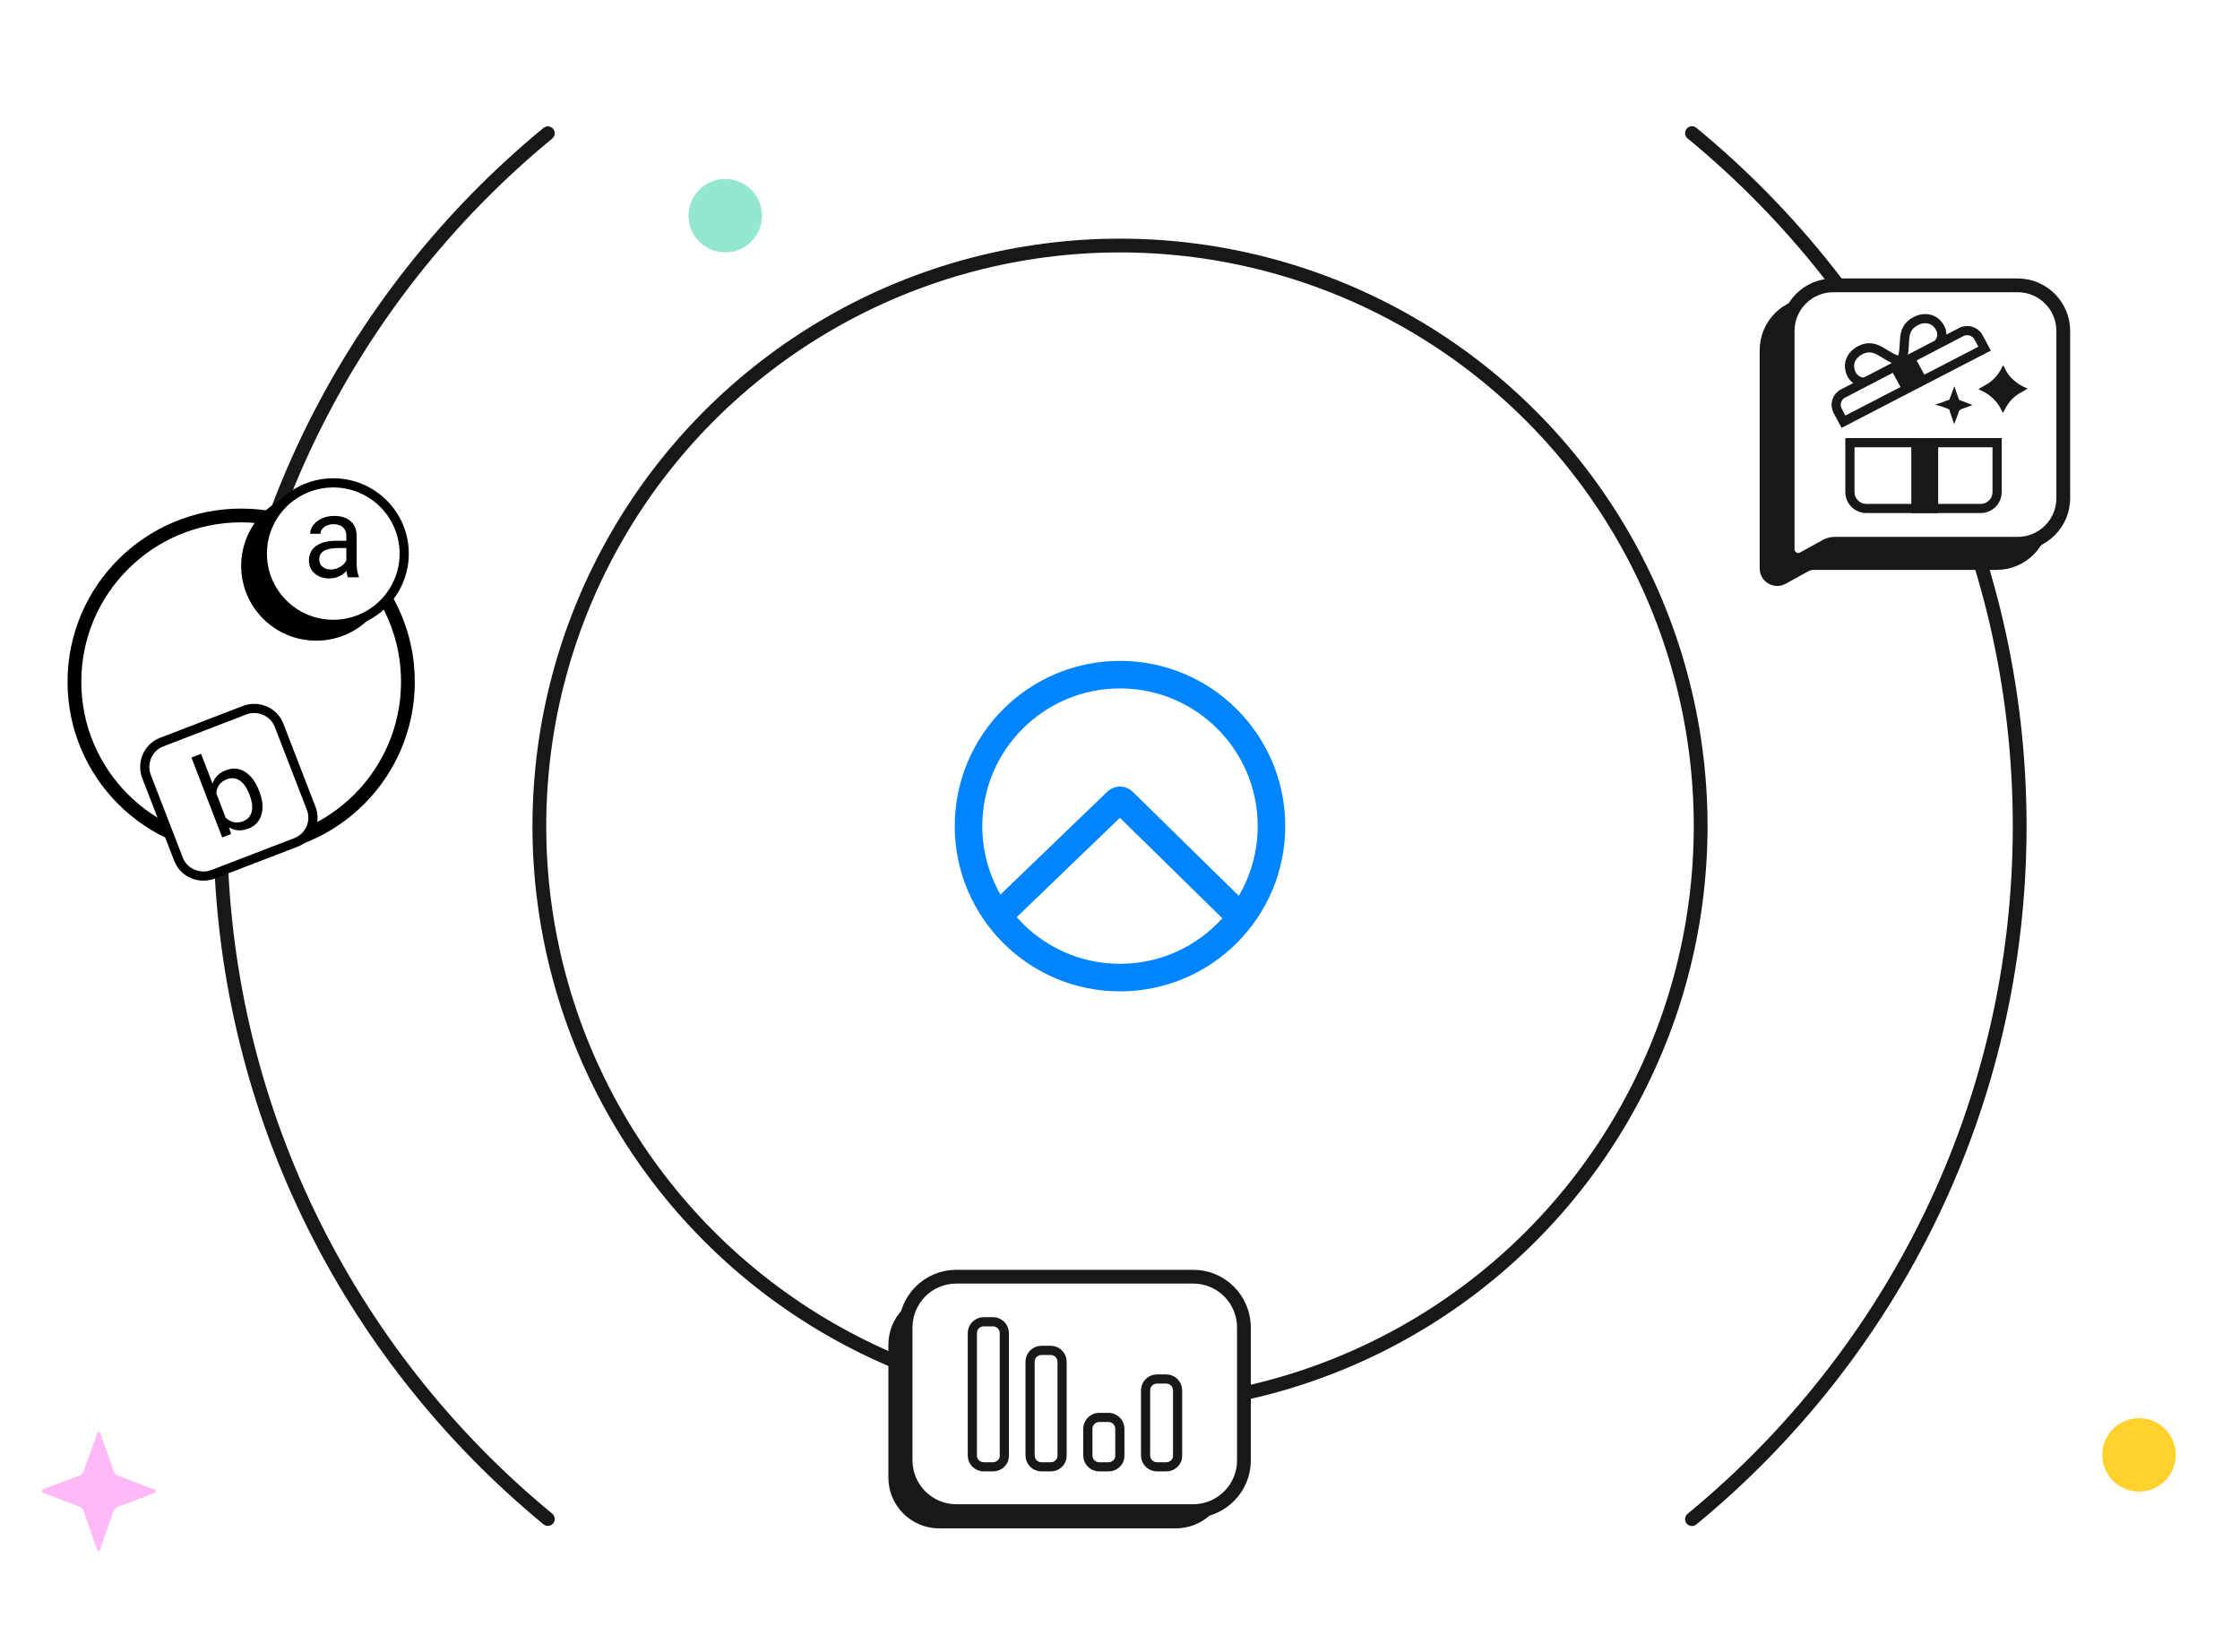 <svg width="488" height="360" viewBox="0 0 488 360" fill="none" xmlns="http://www.w3.org/2000/svg">
<rect width="488" height="360" fill="white"/>
<circle cx="244" cy="180" r="126.5" stroke="#181818" stroke-width="3"/>
<path d="M474 317C474 321.418 470.418 325 466 325C461.582 325 458 321.418 458 317C458 312.582 461.582 309 466 309C470.418 309 474 312.582 474 317Z" fill="#FFD12D"/>
<path d="M21.452 338C21.297 337.76 21.162 337.619 21.104 337.459C20.369 335.416 19.654 333.373 18.938 331.33C18.725 330.729 18.513 330.108 18.319 329.487C18.145 328.946 17.875 328.485 17.333 328.285C16.405 327.945 15.496 327.604 14.568 327.243C13.505 326.843 12.461 326.422 11.417 326.022C10.779 325.781 10.141 325.581 9.503 325.32C9.309 325.24 9.174 325.04 9 324.88C9.174 324.74 9.309 324.519 9.503 324.459C10.566 324.039 11.649 323.638 12.712 323.237C13.698 322.857 14.665 322.496 15.651 322.116C16.193 321.915 16.734 321.715 17.295 321.515C17.759 321.334 18.068 321.014 18.242 320.533C18.571 319.592 18.899 318.65 19.228 317.729C19.77 316.227 20.311 314.704 20.852 313.202C20.949 312.921 20.988 312.621 21.123 312.341C21.2 312.18 21.374 312 21.51 312C21.645 312 21.819 312.2 21.877 312.361C22.612 314.404 23.327 316.447 24.062 318.49C24.275 319.111 24.487 319.752 24.7 320.373C24.874 320.934 25.164 321.334 25.725 321.535C27.117 322.035 28.509 322.556 29.901 323.097C30.887 323.478 31.873 323.878 32.879 324.259C33.13 324.359 33.42 324.399 33.652 324.519C33.807 324.599 34 324.76 34 324.9C34 325.02 33.807 325.24 33.671 325.28C31.235 326.242 28.818 327.143 26.401 328.065C26.305 328.105 26.189 328.145 26.073 328.165C25.261 328.345 24.835 328.846 24.584 329.687C24.275 330.769 23.83 331.81 23.462 332.872C23.114 333.874 22.747 334.855 22.399 335.857C22.206 336.418 22.032 336.998 21.819 337.559C21.8 337.68 21.645 337.8 21.452 338Z" fill="#FFB9F8"/>
<path d="M119.351 29.034C75.776 64.913 48 119.219 48 180C48 240.781 75.776 295.087 119.351 330.966M368.607 29C412.206 64.878 440 119.2 440 180C440 240.8 412.206 295.122 368.607 331" stroke="#181818" stroke-width="3" stroke-linecap="round"/>
<path fill-rule="evenodd" clip-rule="evenodd" d="M266.293 200.076C260.802 206.169 252.849 210 244 210C235.037 210 226.991 206.069 221.494 199.837L243.98 178.184L266.293 200.076ZM269.878 195.187L246.795 172.539C245.25 171.023 242.778 171.012 241.219 172.513L217.961 194.91C215.441 190.517 214 185.427 214 180C214 163.431 227.431 150 244 150C260.569 150 274 163.431 274 180C274 185.542 272.497 190.732 269.878 195.187ZM280 180C280 199.882 263.882 216 244 216C224.118 216 208 199.882 208 180C208 160.118 224.118 144 244 144C263.882 144 280 160.118 280 180Z" fill="#0085FF"/>
<path d="M384.505 76.305C384.505 70.618 389.115 66.007 394.803 66.007H434.966C440.654 66.007 445.264 70.618 445.264 76.305V112.728C445.264 118.415 440.654 123.026 434.966 123.026H395.1C394.521 123.026 393.952 123.172 393.445 123.451L388.461 126.193C386.682 127.172 384.505 125.885 384.505 123.854V76.305Z" fill="#181818" stroke="#181818" stroke-width="2.288"/>
<path d="M389.452 72.113C389.452 66.622 393.903 62.171 399.394 62.171H439.558C445.049 62.171 449.5 66.622 449.5 72.113V108.536C449.5 114.027 445.049 118.478 439.558 118.478H399.691C399.052 118.478 398.424 118.639 397.865 118.947L392.881 121.689C391.339 122.537 389.452 121.422 389.452 119.661V72.113Z" fill="white" stroke="#181818" stroke-width="3"/>
<path d="M401.58 85.708L427.26 72.354C428.608 71.624 430.366 72.163 431.083 73.582L432.359 75.963L401.617 91.885L400.34 89.503C399.623 88.085 400.15 86.421 401.58 85.708Z" stroke="#181818" stroke-width="2" stroke-miterlimit="10" stroke-linecap="round"/>
<path d="M414.163 78.637C415.689 75.493 413.643 71.936 417.294 70C419.317 68.904 421.597 69.384 422.682 71.472C423.113 72.239 423.242 73.618 422.545 74.486" stroke="#181818" stroke-width="2" stroke-miterlimit="10" stroke-linecap="round"/>
<path d="M414.163 78.637C410.69 78.159 408.859 74.394 405.208 76.33C403.185 77.425 402.327 79.442 403.394 81.61C403.825 82.377 404.827 83.264 406.019 83.261" stroke="#181818" stroke-width="2" stroke-miterlimit="10" stroke-linecap="round"/>
<path d="M437.682 87.127C437.149 87.746 436.724 88.44 436.365 89.14C436.056 88.517 435.686 87.966 435.278 87.416L435.27 87.406L435.262 87.396C434.322 86.289 433.161 85.366 431.807 84.743C432.01 84.618 432.224 84.504 432.45 84.383L432.457 84.379C432.707 84.246 432.972 84.104 433.227 83.941C433.992 83.506 434.569 82.891 435.101 82.324L435.118 82.306L435.123 82.3L435.128 82.294C435.646 81.696 436.052 81.075 436.405 80.399C436.427 80.443 436.449 80.488 436.471 80.533C436.581 80.757 436.699 80.986 436.842 81.205C437.328 82.039 437.982 82.758 438.729 83.35C439.395 83.91 440.133 84.388 440.915 84.733C440.716 84.856 440.505 84.968 440.283 85.086L440.277 85.09C440.023 85.225 439.754 85.368 439.497 85.534C438.822 85.97 438.191 86.495 437.682 87.127Z" fill="#181818" stroke="#181818" stroke-width="0.763"/>
<path d="M425.752 91.313C425.702 91.167 425.653 91.018 425.602 90.868L425.601 90.866C425.495 90.549 425.387 90.227 425.274 89.92L425.259 89.879L425.236 89.843C425.189 89.772 425.168 89.657 425.141 89.419L425.138 89.392L425.131 89.365C425.1 89.247 425.043 89.123 424.961 89.017C424.891 88.925 424.777 88.816 424.617 88.767C424.476 88.702 424.322 88.651 424.193 88.609L424.182 88.605C424.029 88.555 423.907 88.514 423.807 88.466L423.799 88.462L423.791 88.459L423.776 88.452C423.515 88.341 423.227 88.218 422.921 88.134C422.994 88.112 423.064 88.093 423.129 88.076L423.162 88.067L423.193 88.053C423.332 87.989 423.469 87.939 423.623 87.883L423.629 87.881C423.77 87.831 423.925 87.774 424.085 87.702C424.159 87.68 424.237 87.648 424.291 87.625C424.307 87.619 424.321 87.613 424.332 87.609C424.407 87.579 424.465 87.561 424.522 87.555L424.549 87.552L424.575 87.545C424.863 87.471 425.047 87.251 425.114 87.015C425.179 86.875 425.23 86.724 425.272 86.597C425.273 86.593 425.275 86.59 425.276 86.586C425.327 86.434 425.368 86.313 425.416 86.215L425.425 86.197L425.432 86.178L425.757 85.3C425.775 85.354 425.793 85.407 425.811 85.461L425.812 85.464C425.918 85.781 426.027 86.103 426.139 86.41L426.139 86.41L426.143 86.42C426.185 86.525 426.215 86.611 426.247 86.705L426.248 86.707C426.278 86.795 426.311 86.89 426.356 87.004C426.422 87.227 426.598 87.51 426.954 87.598C427.171 87.677 427.374 87.753 427.578 87.83L427.579 87.83C427.786 87.908 427.996 87.987 428.221 88.069C428.261 88.086 428.301 88.103 428.341 88.121C428.451 88.168 428.561 88.216 428.676 88.261C428.171 88.452 427.669 88.623 427.159 88.797L427.115 88.812L427.075 88.838L427.025 88.871C426.905 88.92 426.769 88.987 426.652 89.097C426.512 89.226 426.421 89.391 426.377 89.594C426.315 89.883 426.193 90.167 426.052 90.493C425.976 90.668 425.922 90.827 425.874 90.971L425.873 90.976C425.833 91.094 425.797 91.202 425.752 91.313Z" fill="#181818" stroke="#181818" stroke-width="0.763"/>
<rect x="416.771" y="95.832" width="5.092" height="15.577" fill="#181818" stroke="#181818" stroke-width="0.763"/>
<rect x="0.519" y="0.156" width="5.08" height="4.375" transform="matrix(0.882 -0.471 0.478 0.878 412.118 81.07)" fill="#181818" stroke="#181818" stroke-width="0.763"/>
<path d="M435.084 107.214C435.084 109.189 433.483 110.791 431.507 110.791L406.594 110.791C404.619 110.791 403.017 109.189 403.017 107.214L403.017 96.451L435.084 96.451L435.084 107.214Z" stroke="#181818" stroke-width="2"/>
<path d="M166 47C166 51.418 162.418 55 158 55C153.582 55 150 51.418 150 47C150 42.582 153.582 39 158 39C162.418 39 166 42.582 166 47Z" fill="#93E6CF"/>
<path d="M52.541 184.789C72.603 184.789 88.867 168.565 88.867 148.551C88.867 128.537 72.603 112.313 52.541 112.313C32.478 112.313 16.214 128.537 16.214 148.551C16.214 168.565 32.478 184.789 52.541 184.789Z" fill="white" stroke="black" stroke-width="3" stroke-miterlimit="10" stroke-linecap="round"/>
<path d="M64.447 183.56L46.405 190.501C43.412 191.631 40.014 190.178 38.881 187.192L31.923 169.194C30.791 166.208 32.247 162.818 35.24 161.688L53.282 154.747C56.276 153.617 59.674 155.07 60.807 158.056L67.765 176.054C68.978 179.04 67.441 182.43 64.447 183.56Z" fill="white" stroke="black" stroke-width="2" stroke-miterlimit="10" stroke-linecap="round"/>
<path d="M56.509 172.482C57.231 174.356 57.38 176.029 56.956 177.501C56.529 178.966 55.588 179.977 54.133 180.534C52.58 181.13 51.168 181.042 49.898 180.271L50.341 181.727L48.409 182.468L41.704 165.055L43.806 164.249L46.308 170.745C46.752 169.37 47.72 168.396 49.212 167.824C50.705 167.252 52.092 167.366 53.374 168.167C54.664 168.965 55.686 170.343 56.44 172.3L56.509 172.482ZM54.315 173.049C53.765 171.621 53.064 170.624 52.211 170.057C51.358 169.491 50.413 169.406 49.375 169.804C47.989 170.335 47.24 171.359 47.128 172.876L49.172 178.182C50.31 179.22 51.561 179.478 52.925 178.955C53.933 178.569 54.567 177.879 54.828 176.886C55.089 175.893 54.918 174.614 54.315 173.049Z" fill="black"/>
<path d="M68.884 139.593C77.91 139.593 85.227 132.293 85.227 123.289C85.227 114.285 77.91 106.986 68.884 106.986C59.858 106.986 52.541 114.285 52.541 123.289C52.541 132.293 59.858 139.593 68.884 139.593Z" fill="black"/>
<path d="M72.605 136.041C81.14 136.041 88.058 129.14 88.058 120.626C88.058 112.112 81.14 105.211 72.605 105.211C64.071 105.211 57.152 112.112 57.152 120.626C57.152 129.14 64.071 136.041 72.605 136.041Z" fill="white" stroke="black" stroke-width="2" stroke-miterlimit="10" stroke-linecap="round"/>
<path d="M75.807 125.791C75.677 125.532 75.572 125.071 75.491 124.407C74.444 125.492 73.194 126.034 71.741 126.034C70.443 126.034 69.376 125.67 68.54 124.941C67.712 124.205 67.298 123.274 67.298 122.148C67.298 120.78 67.817 119.719 68.856 118.967C69.903 118.206 71.372 117.825 73.263 117.825H75.454V116.793C75.454 116.008 75.219 115.384 74.748 114.923C74.277 114.453 73.584 114.218 72.666 114.218C71.863 114.218 71.189 114.421 70.646 114.826C70.102 115.23 69.83 115.72 69.83 116.295H67.566C67.566 115.639 67.797 115.008 68.26 114.4C68.73 113.785 69.363 113.299 70.159 112.943C70.962 112.587 71.843 112.409 72.8 112.409C74.318 112.409 75.507 112.789 76.367 113.55C77.227 114.303 77.674 115.344 77.706 116.671V122.719C77.706 123.925 77.861 124.885 78.169 125.597V125.791H75.807ZM72.07 124.079C72.776 124.079 73.445 123.897 74.079 123.533C74.712 123.168 75.17 122.695 75.454 122.112V119.416H73.689C70.93 119.416 69.55 120.221 69.55 121.833C69.55 122.537 69.785 123.087 70.256 123.484C70.727 123.881 71.331 124.079 72.07 124.079Z" fill="black"/>
<path d="M256.194 333.006H204.59C198.469 333.006 193.538 328.051 193.538 321.901V293.029C193.538 286.879 198.469 281.925 204.59 281.925H256.194C262.315 281.925 267.246 286.879 267.246 293.029V321.816C267.331 327.966 262.315 333.006 256.194 333.006Z" fill="#181818"/>
<path d="M259.947 329.253H208.343C202.222 329.253 197.291 324.299 197.291 318.148V289.276C197.291 283.126 202.222 278.172 208.343 278.172H259.947C266.068 278.172 270.999 283.126 270.999 289.276V318.063C271.084 324.213 266.068 329.253 259.947 329.253Z" fill="white" stroke="#181818" stroke-width="3" stroke-miterlimit="10" stroke-linecap="round"/>
<path d="M216.334 319.601H214.294C212.934 319.601 211.829 318.49 211.829 317.123V290.472C211.829 289.106 212.934 287.995 214.294 287.995H216.334C217.695 287.995 218.8 289.106 218.8 290.472V317.123C218.885 318.49 217.695 319.601 216.334 319.601Z" stroke="#181818" stroke-width="2" stroke-miterlimit="10" stroke-linecap="round"/>
<path d="M228.917 319.601H226.876C225.516 319.601 224.411 318.49 224.411 317.123V296.708C224.411 295.341 225.516 294.231 226.876 294.231H228.917C230.277 294.231 231.382 295.341 231.382 296.708V317.038C231.467 318.49 230.277 319.601 228.917 319.601Z" stroke="#181818" stroke-width="2" stroke-miterlimit="10" stroke-linecap="round"/>
<path d="M241.499 319.601H239.458C238.098 319.601 236.993 318.49 236.993 317.123V311.315C236.993 309.948 238.098 308.838 239.458 308.838H241.499C242.859 308.838 243.964 309.948 243.964 311.315V317.123C244.049 318.49 242.859 319.601 241.499 319.601Z" stroke="#181818" stroke-width="2" stroke-miterlimit="10" stroke-linecap="round"/>
<path d="M254.081 319.6H252.041C250.68 319.6 249.575 318.49 249.575 317.123V302.944C249.575 301.577 250.68 300.466 252.041 300.466H254.081C255.441 300.466 256.546 301.577 256.546 302.944V317.123C256.631 318.49 255.441 319.6 254.081 319.6Z" stroke="#181818" stroke-width="2" stroke-miterlimit="10" stroke-linecap="round"/>
</svg>
